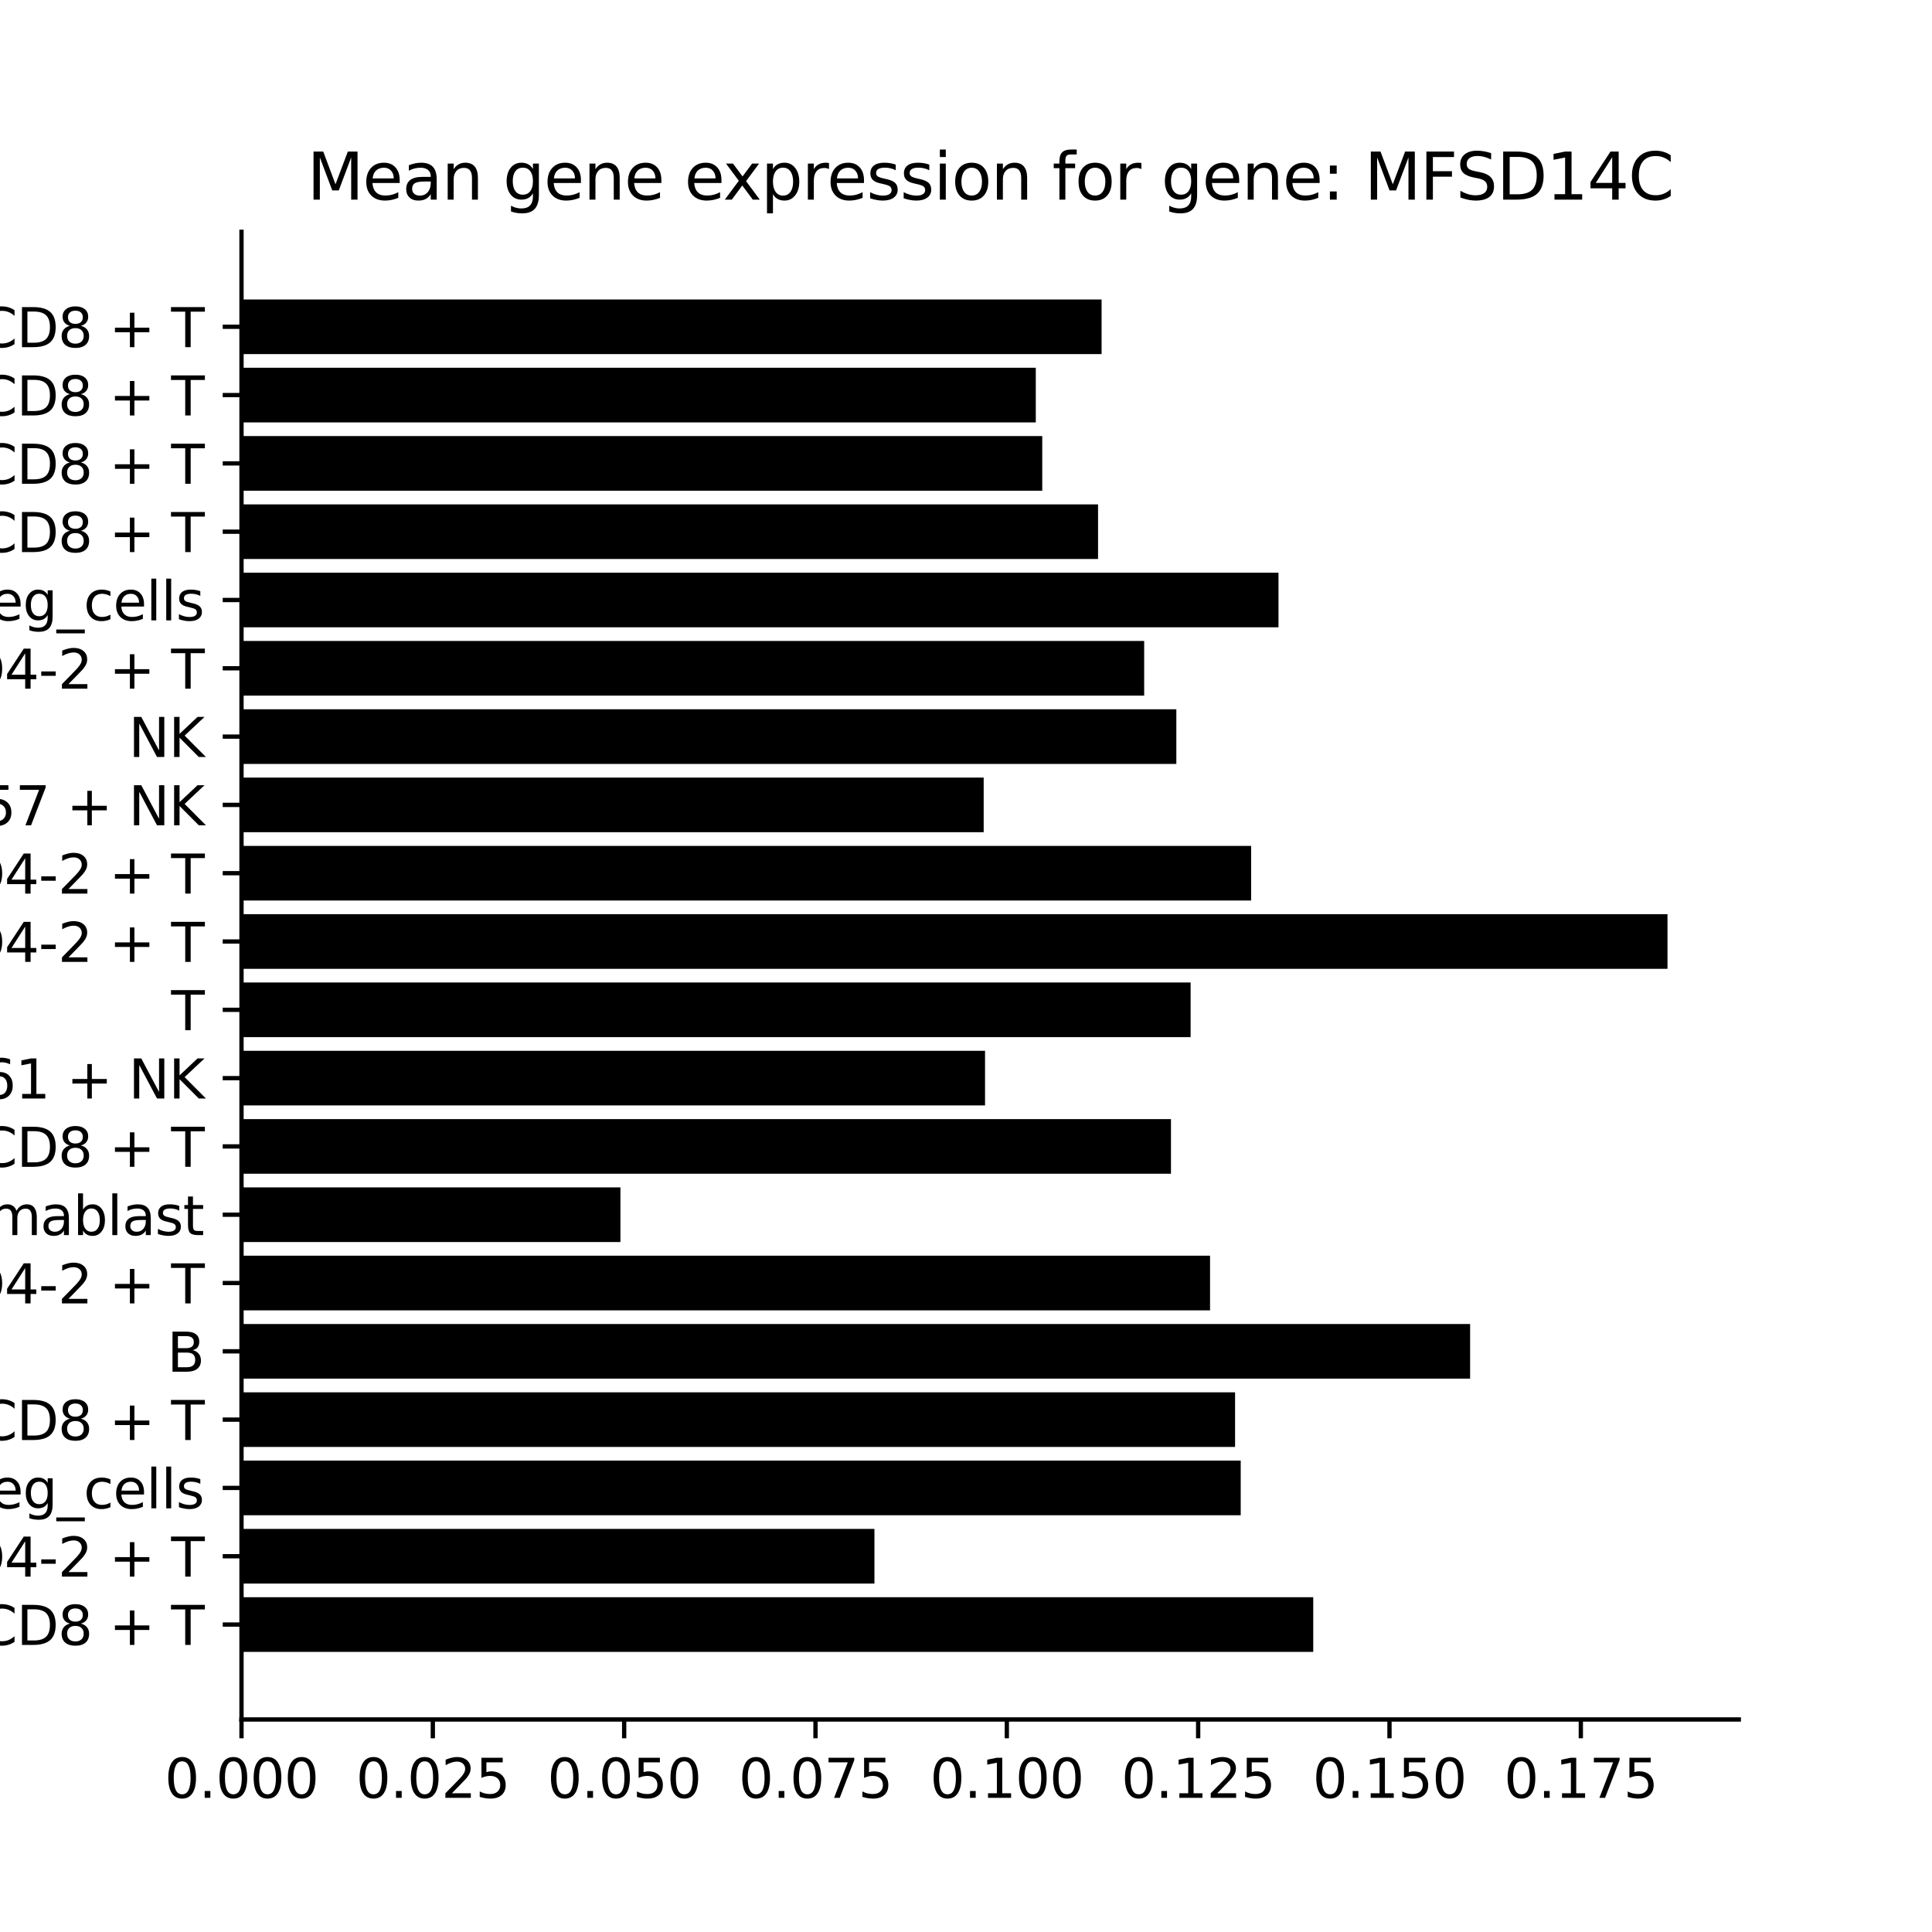 <?xml version="1.0" encoding="utf-8" standalone="no"?>
<!DOCTYPE svg PUBLIC "-//W3C//DTD SVG 1.1//EN"
  "http://www.w3.org/Graphics/SVG/1.1/DTD/svg11.dtd">
<svg xmlns:xlink="http://www.w3.org/1999/xlink" width="360pt" height="360pt" viewBox="0 0 360 360" xmlns="http://www.w3.org/2000/svg" version="1.1">
 <defs>
  <style type="text/css">*{stroke-linejoin: round; stroke-linecap: butt}</style>
 </defs>
 <g id="figure_1">
  <g id="patch_1">
   <path d="M 0 360 
L 360 360 
L 360 0 
L 0 0 
z
" style="fill: #ffffff"/>
  </g>
  <g id="axes_1">
   <g id="patch_2">
    <path d="M 45 320.4 
L 324 320.4 
L 324 43.2 
L 45 43.2 
z
" style="fill: #ffffff"/>
   </g>
   <g id="patch_3">
    <path d="M 45 55.8 
L 205.265 55.8 
L 205.265 65.982 
L 45 65.982 
z
" clip-path="url(#p3020650e60)"/>
   </g>
   <g id="patch_4">
    <path d="M 45 68.527 
L 193.006 68.527 
L 193.006 78.709 
L 45 78.709 
z
" clip-path="url(#p3020650e60)"/>
   </g>
   <g id="patch_5">
    <path d="M 45 81.255 
L 194.207 81.255 
L 194.207 91.436 
L 45 91.436 
z
" clip-path="url(#p3020650e60)"/>
   </g>
   <g id="patch_6">
    <path d="M 45 93.982 
L 204.606 93.982 
L 204.606 104.164 
L 45 104.164 
z
" clip-path="url(#p3020650e60)"/>
   </g>
   <g id="patch_7">
    <path d="M 45 106.709 
L 238.228 106.709 
L 238.228 116.891 
L 45 116.891 
z
" clip-path="url(#p3020650e60)"/>
   </g>
   <g id="patch_8">
    <path d="M 45 119.436 
L 213.2 119.436 
L 213.2 129.618 
L 45 129.618 
z
" clip-path="url(#p3020650e60)"/>
   </g>
   <g id="patch_9">
    <path d="M 45 132.164 
L 219.193 132.164 
L 219.193 142.345 
L 45 142.345 
z
" clip-path="url(#p3020650e60)"/>
   </g>
   <g id="patch_10">
    <path d="M 45 144.891 
L 183.296 144.891 
L 183.296 155.073 
L 45 155.073 
z
" clip-path="url(#p3020650e60)"/>
   </g>
   <g id="patch_11">
    <path d="M 45 157.618 
L 233.133 157.618 
L 233.133 167.8 
L 45 167.8 
z
" clip-path="url(#p3020650e60)"/>
   </g>
   <g id="patch_12">
    <path d="M 45 170.345 
L 310.714 170.345 
L 310.714 180.527 
L 45 180.527 
z
" clip-path="url(#p3020650e60)"/>
   </g>
   <g id="patch_13">
    <path d="M 45 183.073 
L 221.852 183.073 
L 221.852 193.255 
L 45 193.255 
z
" clip-path="url(#p3020650e60)"/>
   </g>
   <g id="patch_14">
    <path d="M 45 195.8 
L 183.547 195.8 
L 183.547 205.982 
L 45 205.982 
z
" clip-path="url(#p3020650e60)"/>
   </g>
   <g id="patch_15">
    <path d="M 45 208.527 
L 218.194 208.527 
L 218.194 218.709 
L 45 218.709 
z
" clip-path="url(#p3020650e60)"/>
   </g>
   <g id="patch_16">
    <path d="M 45 221.255 
L 115.606 221.255 
L 115.606 231.436 
L 45 231.436 
z
" clip-path="url(#p3020650e60)"/>
   </g>
   <g id="patch_17">
    <path d="M 45 233.982 
L 225.475 233.982 
L 225.475 244.164 
L 45 244.164 
z
" clip-path="url(#p3020650e60)"/>
   </g>
   <g id="patch_18">
    <path d="M 45 246.709 
L 273.934 246.709 
L 273.934 256.891 
L 45 256.891 
z
" clip-path="url(#p3020650e60)"/>
   </g>
   <g id="patch_19">
    <path d="M 45 259.436 
L 230.138 259.436 
L 230.138 269.618 
L 45 269.618 
z
" clip-path="url(#p3020650e60)"/>
   </g>
   <g id="patch_20">
    <path d="M 45 272.164 
L 231.188 272.164 
L 231.188 282.345 
L 45 282.345 
z
" clip-path="url(#p3020650e60)"/>
   </g>
   <g id="patch_21">
    <path d="M 45 284.891 
L 162.939 284.891 
L 162.939 295.073 
L 45 295.073 
z
" clip-path="url(#p3020650e60)"/>
   </g>
   <g id="patch_22">
    <path d="M 45 297.618 
L 244.703 297.618 
L 244.703 307.8 
L 45 307.8 
z
" clip-path="url(#p3020650e60)"/>
   </g>
   <g id="matplotlib.axis_1">
    <g id="xtick_1">
     <g id="line2d_1">
      <defs>
       <path id="m15d9274258" d="M 0 0 
L 0 3.5 
" style="stroke: #000000; stroke-width: 0.8"/>
      </defs>
      <g>
       <use xlink:href="#m15d9274258" x="45" y="320.4" style="stroke: #000000; stroke-width: 0.8"/>
      </g>
     </g>
     <g id="text_1">
      <!-- 0.000 -->
      <g transform="translate(30.686 334.998) scale(0.1 -0.1)">
       <defs>
        <path id="DejaVuSans-30" d="M 2034 4250 
Q 1547 4250 1301 3770 
Q 1056 3291 1056 2328 
Q 1056 1369 1301 889 
Q 1547 409 2034 409 
Q 2525 409 2770 889 
Q 3016 1369 3016 2328 
Q 3016 3291 2770 3770 
Q 2525 4250 2034 4250 
z
M 2034 4750 
Q 2819 4750 3233 4129 
Q 3647 3509 3647 2328 
Q 3647 1150 3233 529 
Q 2819 -91 2034 -91 
Q 1250 -91 836 529 
Q 422 1150 422 2328 
Q 422 3509 836 4129 
Q 1250 4750 2034 4750 
z
" transform="scale(0.016)"/>
        <path id="DejaVuSans-2e" d="M 684 794 
L 1344 794 
L 1344 0 
L 684 0 
L 684 794 
z
" transform="scale(0.016)"/>
       </defs>
       <use xlink:href="#DejaVuSans-30"/>
       <use xlink:href="#DejaVuSans-2e" x="63.623"/>
       <use xlink:href="#DejaVuSans-30" x="95.41"/>
       <use xlink:href="#DejaVuSans-30" x="159.033"/>
       <use xlink:href="#DejaVuSans-30" x="222.656"/>
      </g>
     </g>
    </g>
    <g id="xtick_2">
     <g id="line2d_2">
      <g>
       <use xlink:href="#m15d9274258" x="80.652" y="320.4" style="stroke: #000000; stroke-width: 0.8"/>
      </g>
     </g>
     <g id="text_2">
      <!-- 0.025 -->
      <g transform="translate(66.338 334.998) scale(0.1 -0.1)">
       <defs>
        <path id="DejaVuSans-32" d="M 1228 531 
L 3431 531 
L 3431 0 
L 469 0 
L 469 531 
Q 828 903 1448 1529 
Q 2069 2156 2228 2338 
Q 2531 2678 2651 2914 
Q 2772 3150 2772 3378 
Q 2772 3750 2511 3984 
Q 2250 4219 1831 4219 
Q 1534 4219 1204 4116 
Q 875 4013 500 3803 
L 500 4441 
Q 881 4594 1212 4672 
Q 1544 4750 1819 4750 
Q 2544 4750 2975 4387 
Q 3406 4025 3406 3419 
Q 3406 3131 3298 2873 
Q 3191 2616 2906 2266 
Q 2828 2175 2409 1742 
Q 1991 1309 1228 531 
z
" transform="scale(0.016)"/>
        <path id="DejaVuSans-35" d="M 691 4666 
L 3169 4666 
L 3169 4134 
L 1269 4134 
L 1269 2991 
Q 1406 3038 1543 3061 
Q 1681 3084 1819 3084 
Q 2600 3084 3056 2656 
Q 3513 2228 3513 1497 
Q 3513 744 3044 326 
Q 2575 -91 1722 -91 
Q 1428 -91 1123 -41 
Q 819 9 494 109 
L 494 744 
Q 775 591 1075 516 
Q 1375 441 1709 441 
Q 2250 441 2565 725 
Q 2881 1009 2881 1497 
Q 2881 1984 2565 2268 
Q 2250 2553 1709 2553 
Q 1456 2553 1204 2497 
Q 953 2441 691 2322 
L 691 4666 
z
" transform="scale(0.016)"/>
       </defs>
       <use xlink:href="#DejaVuSans-30"/>
       <use xlink:href="#DejaVuSans-2e" x="63.623"/>
       <use xlink:href="#DejaVuSans-30" x="95.41"/>
       <use xlink:href="#DejaVuSans-32" x="159.033"/>
       <use xlink:href="#DejaVuSans-35" x="222.656"/>
      </g>
     </g>
    </g>
    <g id="xtick_3">
     <g id="line2d_3">
      <g>
       <use xlink:href="#m15d9274258" x="116.304" y="320.4" style="stroke: #000000; stroke-width: 0.8"/>
      </g>
     </g>
     <g id="text_3">
      <!-- 0.050 -->
      <g transform="translate(101.99 334.998) scale(0.1 -0.1)">
       <use xlink:href="#DejaVuSans-30"/>
       <use xlink:href="#DejaVuSans-2e" x="63.623"/>
       <use xlink:href="#DejaVuSans-30" x="95.41"/>
       <use xlink:href="#DejaVuSans-35" x="159.033"/>
       <use xlink:href="#DejaVuSans-30" x="222.656"/>
      </g>
     </g>
    </g>
    <g id="xtick_4">
     <g id="line2d_4">
      <g>
       <use xlink:href="#m15d9274258" x="151.955" y="320.4" style="stroke: #000000; stroke-width: 0.8"/>
      </g>
     </g>
     <g id="text_4">
      <!-- 0.075 -->
      <g transform="translate(137.641 334.998) scale(0.1 -0.1)">
       <defs>
        <path id="DejaVuSans-37" d="M 525 4666 
L 3525 4666 
L 3525 4397 
L 1831 0 
L 1172 0 
L 2766 4134 
L 525 4134 
L 525 4666 
z
" transform="scale(0.016)"/>
       </defs>
       <use xlink:href="#DejaVuSans-30"/>
       <use xlink:href="#DejaVuSans-2e" x="63.623"/>
       <use xlink:href="#DejaVuSans-30" x="95.41"/>
       <use xlink:href="#DejaVuSans-37" x="159.033"/>
       <use xlink:href="#DejaVuSans-35" x="222.656"/>
      </g>
     </g>
    </g>
    <g id="xtick_5">
     <g id="line2d_5">
      <g>
       <use xlink:href="#m15d9274258" x="187.607" y="320.4" style="stroke: #000000; stroke-width: 0.8"/>
      </g>
     </g>
     <g id="text_5">
      <!-- 0.100 -->
      <g transform="translate(173.293 334.998) scale(0.1 -0.1)">
       <defs>
        <path id="DejaVuSans-31" d="M 794 531 
L 1825 531 
L 1825 4091 
L 703 3866 
L 703 4441 
L 1819 4666 
L 2450 4666 
L 2450 531 
L 3481 531 
L 3481 0 
L 794 0 
L 794 531 
z
" transform="scale(0.016)"/>
       </defs>
       <use xlink:href="#DejaVuSans-30"/>
       <use xlink:href="#DejaVuSans-2e" x="63.623"/>
       <use xlink:href="#DejaVuSans-31" x="95.41"/>
       <use xlink:href="#DejaVuSans-30" x="159.033"/>
       <use xlink:href="#DejaVuSans-30" x="222.656"/>
      </g>
     </g>
    </g>
    <g id="xtick_6">
     <g id="line2d_6">
      <g>
       <use xlink:href="#m15d9274258" x="223.259" y="320.4" style="stroke: #000000; stroke-width: 0.8"/>
      </g>
     </g>
     <g id="text_6">
      <!-- 0.125 -->
      <g transform="translate(208.945 334.998) scale(0.1 -0.1)">
       <use xlink:href="#DejaVuSans-30"/>
       <use xlink:href="#DejaVuSans-2e" x="63.623"/>
       <use xlink:href="#DejaVuSans-31" x="95.41"/>
       <use xlink:href="#DejaVuSans-32" x="159.033"/>
       <use xlink:href="#DejaVuSans-35" x="222.656"/>
      </g>
     </g>
    </g>
    <g id="xtick_7">
     <g id="line2d_7">
      <g>
       <use xlink:href="#m15d9274258" x="258.911" y="320.4" style="stroke: #000000; stroke-width: 0.8"/>
      </g>
     </g>
     <g id="text_7">
      <!-- 0.150 -->
      <g transform="translate(244.597 334.998) scale(0.1 -0.1)">
       <use xlink:href="#DejaVuSans-30"/>
       <use xlink:href="#DejaVuSans-2e" x="63.623"/>
       <use xlink:href="#DejaVuSans-31" x="95.41"/>
       <use xlink:href="#DejaVuSans-35" x="159.033"/>
       <use xlink:href="#DejaVuSans-30" x="222.656"/>
      </g>
     </g>
    </g>
    <g id="xtick_8">
     <g id="line2d_8">
      <g>
       <use xlink:href="#m15d9274258" x="294.563" y="320.4" style="stroke: #000000; stroke-width: 0.8"/>
      </g>
     </g>
     <g id="text_8">
      <!-- 0.175 -->
      <g transform="translate(280.248 334.998) scale(0.1 -0.1)">
       <use xlink:href="#DejaVuSans-30"/>
       <use xlink:href="#DejaVuSans-2e" x="63.623"/>
       <use xlink:href="#DejaVuSans-31" x="95.41"/>
       <use xlink:href="#DejaVuSans-37" x="159.033"/>
       <use xlink:href="#DejaVuSans-35" x="222.656"/>
      </g>
     </g>
    </g>
   </g>
   <g id="matplotlib.axis_2">
    <g id="ytick_1">
     <g id="line2d_9">
      <defs>
       <path id="m00d05f225a" d="M 0 0 
L -3.5 0 
" style="stroke: #000000; stroke-width: 0.8"/>
      </defs>
      <g>
       <use xlink:href="#m00d05f225a" x="45" y="60.891" style="stroke: #000000; stroke-width: 0.8"/>
      </g>
     </g>
     <g id="text_9">
      <!-- CD57 + CD8 + T -->
      <g transform="translate(-46.033 64.69) scale(0.1 -0.1)">
       <defs>
        <path id="DejaVuSans-43" d="M 4122 4306 
L 4122 3641 
Q 3803 3938 3442 4084 
Q 3081 4231 2675 4231 
Q 1875 4231 1450 3742 
Q 1025 3253 1025 2328 
Q 1025 1406 1450 917 
Q 1875 428 2675 428 
Q 3081 428 3442 575 
Q 3803 722 4122 1019 
L 4122 359 
Q 3791 134 3420 21 
Q 3050 -91 2638 -91 
Q 1578 -91 968 557 
Q 359 1206 359 2328 
Q 359 3453 968 4101 
Q 1578 4750 2638 4750 
Q 3056 4750 3426 4639 
Q 3797 4528 4122 4306 
z
" transform="scale(0.016)"/>
        <path id="DejaVuSans-44" d="M 1259 4147 
L 1259 519 
L 2022 519 
Q 2988 519 3436 956 
Q 3884 1394 3884 2338 
Q 3884 3275 3436 3711 
Q 2988 4147 2022 4147 
L 1259 4147 
z
M 628 4666 
L 1925 4666 
Q 3281 4666 3915 4102 
Q 4550 3538 4550 2338 
Q 4550 1131 3912 565 
Q 3275 0 1925 0 
L 628 0 
L 628 4666 
z
" transform="scale(0.016)"/>
        <path id="DejaVuSans-20" transform="scale(0.016)"/>
        <path id="DejaVuSans-2b" d="M 2944 4013 
L 2944 2272 
L 4684 2272 
L 4684 1741 
L 2944 1741 
L 2944 0 
L 2419 0 
L 2419 1741 
L 678 1741 
L 678 2272 
L 2419 2272 
L 2419 4013 
L 2944 4013 
z
" transform="scale(0.016)"/>
        <path id="DejaVuSans-38" d="M 2034 2216 
Q 1584 2216 1326 1975 
Q 1069 1734 1069 1313 
Q 1069 891 1326 650 
Q 1584 409 2034 409 
Q 2484 409 2743 651 
Q 3003 894 3003 1313 
Q 3003 1734 2745 1975 
Q 2488 2216 2034 2216 
z
M 1403 2484 
Q 997 2584 770 2862 
Q 544 3141 544 3541 
Q 544 4100 942 4425 
Q 1341 4750 2034 4750 
Q 2731 4750 3128 4425 
Q 3525 4100 3525 3541 
Q 3525 3141 3298 2862 
Q 3072 2584 2669 2484 
Q 3125 2378 3379 2068 
Q 3634 1759 3634 1313 
Q 3634 634 3220 271 
Q 2806 -91 2034 -91 
Q 1263 -91 848 271 
Q 434 634 434 1313 
Q 434 1759 690 2068 
Q 947 2378 1403 2484 
z
M 1172 3481 
Q 1172 3119 1398 2916 
Q 1625 2713 2034 2713 
Q 2441 2713 2670 2916 
Q 2900 3119 2900 3481 
Q 2900 3844 2670 4047 
Q 2441 4250 2034 4250 
Q 1625 4250 1398 4047 
Q 1172 3844 1172 3481 
z
" transform="scale(0.016)"/>
        <path id="DejaVuSans-54" d="M -19 4666 
L 3928 4666 
L 3928 4134 
L 2272 4134 
L 2272 0 
L 1638 0 
L 1638 4134 
L -19 4134 
L -19 4666 
z
" transform="scale(0.016)"/>
       </defs>
       <use xlink:href="#DejaVuSans-43"/>
       <use xlink:href="#DejaVuSans-44" x="69.824"/>
       <use xlink:href="#DejaVuSans-35" x="146.826"/>
       <use xlink:href="#DejaVuSans-37" x="210.449"/>
       <use xlink:href="#DejaVuSans-20" x="274.072"/>
       <use xlink:href="#DejaVuSans-2b" x="305.859"/>
       <use xlink:href="#DejaVuSans-20" x="389.648"/>
       <use xlink:href="#DejaVuSans-43" x="421.436"/>
       <use xlink:href="#DejaVuSans-44" x="491.26"/>
       <use xlink:href="#DejaVuSans-38" x="568.262"/>
       <use xlink:href="#DejaVuSans-20" x="631.885"/>
       <use xlink:href="#DejaVuSans-2b" x="663.672"/>
       <use xlink:href="#DejaVuSans-20" x="747.461"/>
       <use xlink:href="#DejaVuSans-54" x="779.248"/>
      </g>
     </g>
    </g>
    <g id="ytick_2">
     <g id="line2d_10">
      <g>
       <use xlink:href="#m00d05f225a" x="45" y="73.618" style="stroke: #000000; stroke-width: 0.8"/>
      </g>
     </g>
     <g id="text_10">
      <!-- Effector CD8 + T -->
      <g transform="translate(-46.228 77.417) scale(0.1 -0.1)">
       <defs>
        <path id="DejaVuSans-45" d="M 628 4666 
L 3578 4666 
L 3578 4134 
L 1259 4134 
L 1259 2753 
L 3481 2753 
L 3481 2222 
L 1259 2222 
L 1259 531 
L 3634 531 
L 3634 0 
L 628 0 
L 628 4666 
z
" transform="scale(0.016)"/>
        <path id="DejaVuSans-66" d="M 2375 4863 
L 2375 4384 
L 1825 4384 
Q 1516 4384 1395 4259 
Q 1275 4134 1275 3809 
L 1275 3500 
L 2222 3500 
L 2222 3053 
L 1275 3053 
L 1275 0 
L 697 0 
L 697 3053 
L 147 3053 
L 147 3500 
L 697 3500 
L 697 3744 
Q 697 4328 969 4595 
Q 1241 4863 1831 4863 
L 2375 4863 
z
" transform="scale(0.016)"/>
        <path id="DejaVuSans-65" d="M 3597 1894 
L 3597 1613 
L 953 1613 
Q 991 1019 1311 708 
Q 1631 397 2203 397 
Q 2534 397 2845 478 
Q 3156 559 3463 722 
L 3463 178 
Q 3153 47 2828 -22 
Q 2503 -91 2169 -91 
Q 1331 -91 842 396 
Q 353 884 353 1716 
Q 353 2575 817 3079 
Q 1281 3584 2069 3584 
Q 2775 3584 3186 3129 
Q 3597 2675 3597 1894 
z
M 3022 2063 
Q 3016 2534 2758 2815 
Q 2500 3097 2075 3097 
Q 1594 3097 1305 2825 
Q 1016 2553 972 2059 
L 3022 2063 
z
" transform="scale(0.016)"/>
        <path id="DejaVuSans-63" d="M 3122 3366 
L 3122 2828 
Q 2878 2963 2633 3030 
Q 2388 3097 2138 3097 
Q 1578 3097 1268 2742 
Q 959 2388 959 1747 
Q 959 1106 1268 751 
Q 1578 397 2138 397 
Q 2388 397 2633 464 
Q 2878 531 3122 666 
L 3122 134 
Q 2881 22 2623 -34 
Q 2366 -91 2075 -91 
Q 1284 -91 818 406 
Q 353 903 353 1747 
Q 353 2603 823 3093 
Q 1294 3584 2113 3584 
Q 2378 3584 2631 3529 
Q 2884 3475 3122 3366 
z
" transform="scale(0.016)"/>
        <path id="DejaVuSans-74" d="M 1172 4494 
L 1172 3500 
L 2356 3500 
L 2356 3053 
L 1172 3053 
L 1172 1153 
Q 1172 725 1289 603 
Q 1406 481 1766 481 
L 2356 481 
L 2356 0 
L 1766 0 
Q 1100 0 847 248 
Q 594 497 594 1153 
L 594 3053 
L 172 3053 
L 172 3500 
L 594 3500 
L 594 4494 
L 1172 4494 
z
" transform="scale(0.016)"/>
        <path id="DejaVuSans-6f" d="M 1959 3097 
Q 1497 3097 1228 2736 
Q 959 2375 959 1747 
Q 959 1119 1226 758 
Q 1494 397 1959 397 
Q 2419 397 2687 759 
Q 2956 1122 2956 1747 
Q 2956 2369 2687 2733 
Q 2419 3097 1959 3097 
z
M 1959 3584 
Q 2709 3584 3137 3096 
Q 3566 2609 3566 1747 
Q 3566 888 3137 398 
Q 2709 -91 1959 -91 
Q 1206 -91 779 398 
Q 353 888 353 1747 
Q 353 2609 779 3096 
Q 1206 3584 1959 3584 
z
" transform="scale(0.016)"/>
        <path id="DejaVuSans-72" d="M 2631 2963 
Q 2534 3019 2420 3045 
Q 2306 3072 2169 3072 
Q 1681 3072 1420 2755 
Q 1159 2438 1159 1844 
L 1159 0 
L 581 0 
L 581 3500 
L 1159 3500 
L 1159 2956 
Q 1341 3275 1631 3429 
Q 1922 3584 2338 3584 
Q 2397 3584 2469 3576 
Q 2541 3569 2628 3553 
L 2631 2963 
z
" transform="scale(0.016)"/>
       </defs>
       <use xlink:href="#DejaVuSans-45"/>
       <use xlink:href="#DejaVuSans-66" x="63.184"/>
       <use xlink:href="#DejaVuSans-66" x="98.389"/>
       <use xlink:href="#DejaVuSans-65" x="133.594"/>
       <use xlink:href="#DejaVuSans-63" x="195.117"/>
       <use xlink:href="#DejaVuSans-74" x="250.098"/>
       <use xlink:href="#DejaVuSans-6f" x="289.307"/>
       <use xlink:href="#DejaVuSans-72" x="350.488"/>
       <use xlink:href="#DejaVuSans-20" x="391.602"/>
       <use xlink:href="#DejaVuSans-43" x="423.389"/>
       <use xlink:href="#DejaVuSans-44" x="493.213"/>
       <use xlink:href="#DejaVuSans-38" x="570.215"/>
       <use xlink:href="#DejaVuSans-20" x="633.838"/>
       <use xlink:href="#DejaVuSans-2b" x="665.625"/>
       <use xlink:href="#DejaVuSans-20" x="749.414"/>
       <use xlink:href="#DejaVuSans-54" x="781.201"/>
      </g>
     </g>
    </g>
    <g id="ytick_3">
     <g id="line2d_11">
      <g>
       <use xlink:href="#m00d05f225a" x="45" y="86.345" style="stroke: #000000; stroke-width: 0.8"/>
      </g>
     </g>
     <g id="text_11">
      <!-- CD28 - CD8 + T -->
      <g transform="translate(-41.261 90.145) scale(0.1 -0.1)">
       <defs>
        <path id="DejaVuSans-2d" d="M 313 2009 
L 1997 2009 
L 1997 1497 
L 313 1497 
L 313 2009 
z
" transform="scale(0.016)"/>
       </defs>
       <use xlink:href="#DejaVuSans-43"/>
       <use xlink:href="#DejaVuSans-44" x="69.824"/>
       <use xlink:href="#DejaVuSans-32" x="146.826"/>
       <use xlink:href="#DejaVuSans-38" x="210.449"/>
       <use xlink:href="#DejaVuSans-20" x="274.072"/>
       <use xlink:href="#DejaVuSans-2d" x="305.859"/>
       <use xlink:href="#DejaVuSans-20" x="341.943"/>
       <use xlink:href="#DejaVuSans-43" x="373.73"/>
       <use xlink:href="#DejaVuSans-44" x="443.555"/>
       <use xlink:href="#DejaVuSans-38" x="520.557"/>
       <use xlink:href="#DejaVuSans-20" x="584.18"/>
       <use xlink:href="#DejaVuSans-2b" x="615.967"/>
       <use xlink:href="#DejaVuSans-20" x="699.756"/>
       <use xlink:href="#DejaVuSans-54" x="731.543"/>
      </g>
     </g>
    </g>
    <g id="ytick_4">
     <g id="line2d_12">
      <g>
       <use xlink:href="#m00d05f225a" x="45" y="99.073" style="stroke: #000000; stroke-width: 0.8"/>
      </g>
     </g>
     <g id="text_12">
      <!-- Effector_memory CD8 + T -->
      <g transform="translate(-93.011 102.872) scale(0.1 -0.1)">
       <defs>
        <path id="DejaVuSans-5f" d="M 3263 -1063 
L 3263 -1509 
L -63 -1509 
L -63 -1063 
L 3263 -1063 
z
" transform="scale(0.016)"/>
        <path id="DejaVuSans-6d" d="M 3328 2828 
Q 3544 3216 3844 3400 
Q 4144 3584 4550 3584 
Q 5097 3584 5394 3201 
Q 5691 2819 5691 2113 
L 5691 0 
L 5113 0 
L 5113 2094 
Q 5113 2597 4934 2840 
Q 4756 3084 4391 3084 
Q 3944 3084 3684 2787 
Q 3425 2491 3425 1978 
L 3425 0 
L 2847 0 
L 2847 2094 
Q 2847 2600 2669 2842 
Q 2491 3084 2119 3084 
Q 1678 3084 1418 2786 
Q 1159 2488 1159 1978 
L 1159 0 
L 581 0 
L 581 3500 
L 1159 3500 
L 1159 2956 
Q 1356 3278 1631 3431 
Q 1906 3584 2284 3584 
Q 2666 3584 2933 3390 
Q 3200 3197 3328 2828 
z
" transform="scale(0.016)"/>
        <path id="DejaVuSans-79" d="M 2059 -325 
Q 1816 -950 1584 -1140 
Q 1353 -1331 966 -1331 
L 506 -1331 
L 506 -850 
L 844 -850 
Q 1081 -850 1212 -737 
Q 1344 -625 1503 -206 
L 1606 56 
L 191 3500 
L 800 3500 
L 1894 763 
L 2988 3500 
L 3597 3500 
L 2059 -325 
z
" transform="scale(0.016)"/>
       </defs>
       <use xlink:href="#DejaVuSans-45"/>
       <use xlink:href="#DejaVuSans-66" x="63.184"/>
       <use xlink:href="#DejaVuSans-66" x="98.389"/>
       <use xlink:href="#DejaVuSans-65" x="133.594"/>
       <use xlink:href="#DejaVuSans-63" x="195.117"/>
       <use xlink:href="#DejaVuSans-74" x="250.098"/>
       <use xlink:href="#DejaVuSans-6f" x="289.307"/>
       <use xlink:href="#DejaVuSans-72" x="350.488"/>
       <use xlink:href="#DejaVuSans-5f" x="391.602"/>
       <use xlink:href="#DejaVuSans-6d" x="441.602"/>
       <use xlink:href="#DejaVuSans-65" x="539.014"/>
       <use xlink:href="#DejaVuSans-6d" x="600.537"/>
       <use xlink:href="#DejaVuSans-6f" x="697.949"/>
       <use xlink:href="#DejaVuSans-72" x="759.131"/>
       <use xlink:href="#DejaVuSans-79" x="800.244"/>
       <use xlink:href="#DejaVuSans-20" x="859.424"/>
       <use xlink:href="#DejaVuSans-43" x="891.211"/>
       <use xlink:href="#DejaVuSans-44" x="961.035"/>
       <use xlink:href="#DejaVuSans-38" x="1038.037"/>
       <use xlink:href="#DejaVuSans-20" x="1101.66"/>
       <use xlink:href="#DejaVuSans-2b" x="1133.447"/>
       <use xlink:href="#DejaVuSans-20" x="1217.236"/>
       <use xlink:href="#DejaVuSans-54" x="1249.023"/>
      </g>
     </g>
    </g>
    <g id="ytick_5">
     <g id="line2d_13">
      <g>
       <use xlink:href="#m00d05f225a" x="45" y="111.8" style="stroke: #000000; stroke-width: 0.8"/>
      </g>
     </g>
     <g id="text_13">
      <!-- Treg_cells -->
      <g transform="translate(-10.438 115.599) scale(0.1 -0.1)">
       <defs>
        <path id="DejaVuSans-67" d="M 2906 1791 
Q 2906 2416 2648 2759 
Q 2391 3103 1925 3103 
Q 1463 3103 1205 2759 
Q 947 2416 947 1791 
Q 947 1169 1205 825 
Q 1463 481 1925 481 
Q 2391 481 2648 825 
Q 2906 1169 2906 1791 
z
M 3481 434 
Q 3481 -459 3084 -895 
Q 2688 -1331 1869 -1331 
Q 1566 -1331 1297 -1286 
Q 1028 -1241 775 -1147 
L 775 -588 
Q 1028 -725 1275 -790 
Q 1522 -856 1778 -856 
Q 2344 -856 2625 -561 
Q 2906 -266 2906 331 
L 2906 616 
Q 2728 306 2450 153 
Q 2172 0 1784 0 
Q 1141 0 747 490 
Q 353 981 353 1791 
Q 353 2603 747 3093 
Q 1141 3584 1784 3584 
Q 2172 3584 2450 3431 
Q 2728 3278 2906 2969 
L 2906 3500 
L 3481 3500 
L 3481 434 
z
" transform="scale(0.016)"/>
        <path id="DejaVuSans-6c" d="M 603 4863 
L 1178 4863 
L 1178 0 
L 603 0 
L 603 4863 
z
" transform="scale(0.016)"/>
        <path id="DejaVuSans-73" d="M 2834 3397 
L 2834 2853 
Q 2591 2978 2328 3040 
Q 2066 3103 1784 3103 
Q 1356 3103 1142 2972 
Q 928 2841 928 2578 
Q 928 2378 1081 2264 
Q 1234 2150 1697 2047 
L 1894 2003 
Q 2506 1872 2764 1633 
Q 3022 1394 3022 966 
Q 3022 478 2636 193 
Q 2250 -91 1575 -91 
Q 1294 -91 989 -36 
Q 684 19 347 128 
L 347 722 
Q 666 556 975 473 
Q 1284 391 1588 391 
Q 1994 391 2212 530 
Q 2431 669 2431 922 
Q 2431 1156 2273 1281 
Q 2116 1406 1581 1522 
L 1381 1569 
Q 847 1681 609 1914 
Q 372 2147 372 2553 
Q 372 3047 722 3315 
Q 1072 3584 1716 3584 
Q 2034 3584 2315 3537 
Q 2597 3491 2834 3397 
z
" transform="scale(0.016)"/>
       </defs>
       <use xlink:href="#DejaVuSans-54"/>
       <use xlink:href="#DejaVuSans-72" x="46.334"/>
       <use xlink:href="#DejaVuSans-65" x="85.197"/>
       <use xlink:href="#DejaVuSans-67" x="146.721"/>
       <use xlink:href="#DejaVuSans-5f" x="210.197"/>
       <use xlink:href="#DejaVuSans-63" x="260.197"/>
       <use xlink:href="#DejaVuSans-65" x="315.178"/>
       <use xlink:href="#DejaVuSans-6c" x="376.701"/>
       <use xlink:href="#DejaVuSans-6c" x="404.484"/>
       <use xlink:href="#DejaVuSans-73" x="432.268"/>
      </g>
     </g>
    </g>
    <g id="ytick_6">
     <g id="line2d_14">
      <g>
       <use xlink:href="#m00d05f225a" x="45" y="124.527" style="stroke: #000000; stroke-width: 0.8"/>
      </g>
     </g>
     <g id="text_14">
      <!-- Effector_memory CD4-1 + CD4-2 + T -->
      <g transform="translate(-148.733 128.326) scale(0.1 -0.1)">
       <defs>
        <path id="DejaVuSans-34" d="M 2419 4116 
L 825 1625 
L 2419 1625 
L 2419 4116 
z
M 2253 4666 
L 3047 4666 
L 3047 1625 
L 3713 1625 
L 3713 1100 
L 3047 1100 
L 3047 0 
L 2419 0 
L 2419 1100 
L 313 1100 
L 313 1709 
L 2253 4666 
z
" transform="scale(0.016)"/>
       </defs>
       <use xlink:href="#DejaVuSans-45"/>
       <use xlink:href="#DejaVuSans-66" x="63.184"/>
       <use xlink:href="#DejaVuSans-66" x="98.389"/>
       <use xlink:href="#DejaVuSans-65" x="133.594"/>
       <use xlink:href="#DejaVuSans-63" x="195.117"/>
       <use xlink:href="#DejaVuSans-74" x="250.098"/>
       <use xlink:href="#DejaVuSans-6f" x="289.307"/>
       <use xlink:href="#DejaVuSans-72" x="350.488"/>
       <use xlink:href="#DejaVuSans-5f" x="391.602"/>
       <use xlink:href="#DejaVuSans-6d" x="441.602"/>
       <use xlink:href="#DejaVuSans-65" x="539.014"/>
       <use xlink:href="#DejaVuSans-6d" x="600.537"/>
       <use xlink:href="#DejaVuSans-6f" x="697.949"/>
       <use xlink:href="#DejaVuSans-72" x="759.131"/>
       <use xlink:href="#DejaVuSans-79" x="800.244"/>
       <use xlink:href="#DejaVuSans-20" x="859.424"/>
       <use xlink:href="#DejaVuSans-43" x="891.211"/>
       <use xlink:href="#DejaVuSans-44" x="961.035"/>
       <use xlink:href="#DejaVuSans-34" x="1038.037"/>
       <use xlink:href="#DejaVuSans-2d" x="1101.66"/>
       <use xlink:href="#DejaVuSans-31" x="1137.744"/>
       <use xlink:href="#DejaVuSans-20" x="1201.367"/>
       <use xlink:href="#DejaVuSans-2b" x="1233.154"/>
       <use xlink:href="#DejaVuSans-20" x="1316.943"/>
       <use xlink:href="#DejaVuSans-43" x="1348.73"/>
       <use xlink:href="#DejaVuSans-44" x="1418.555"/>
       <use xlink:href="#DejaVuSans-34" x="1495.557"/>
       <use xlink:href="#DejaVuSans-2d" x="1559.18"/>
       <use xlink:href="#DejaVuSans-32" x="1595.264"/>
       <use xlink:href="#DejaVuSans-20" x="1658.887"/>
       <use xlink:href="#DejaVuSans-2b" x="1690.674"/>
       <use xlink:href="#DejaVuSans-20" x="1774.463"/>
       <use xlink:href="#DejaVuSans-54" x="1806.25"/>
      </g>
     </g>
    </g>
    <g id="ytick_7">
     <g id="line2d_15">
      <g>
       <use xlink:href="#m00d05f225a" x="45" y="137.255" style="stroke: #000000; stroke-width: 0.8"/>
      </g>
     </g>
     <g id="text_15">
      <!-- NK -->
      <g transform="translate(23.961 141.054) scale(0.1 -0.1)">
       <defs>
        <path id="DejaVuSans-4e" d="M 628 4666 
L 1478 4666 
L 3547 763 
L 3547 4666 
L 4159 4666 
L 4159 0 
L 3309 0 
L 1241 3903 
L 1241 0 
L 628 0 
L 628 4666 
z
" transform="scale(0.016)"/>
        <path id="DejaVuSans-4b" d="M 628 4666 
L 1259 4666 
L 1259 2694 
L 3353 4666 
L 4166 4666 
L 1850 2491 
L 4331 0 
L 3500 0 
L 1259 2247 
L 1259 0 
L 628 0 
L 628 4666 
z
" transform="scale(0.016)"/>
       </defs>
       <use xlink:href="#DejaVuSans-4e"/>
       <use xlink:href="#DejaVuSans-4b" x="74.805"/>
      </g>
     </g>
    </g>
    <g id="ytick_8">
     <g id="line2d_16">
      <g>
       <use xlink:href="#m00d05f225a" x="45" y="149.982" style="stroke: #000000; stroke-width: 0.8"/>
      </g>
     </g>
     <g id="text_16">
      <!-- CD57 + NK -->
      <g transform="translate(-18.183 153.781) scale(0.1 -0.1)">
       <use xlink:href="#DejaVuSans-43"/>
       <use xlink:href="#DejaVuSans-44" x="69.824"/>
       <use xlink:href="#DejaVuSans-35" x="146.826"/>
       <use xlink:href="#DejaVuSans-37" x="210.449"/>
       <use xlink:href="#DejaVuSans-20" x="274.072"/>
       <use xlink:href="#DejaVuSans-2b" x="305.859"/>
       <use xlink:href="#DejaVuSans-20" x="389.648"/>
       <use xlink:href="#DejaVuSans-4e" x="421.436"/>
       <use xlink:href="#DejaVuSans-4b" x="496.24"/>
      </g>
     </g>
    </g>
    <g id="ytick_9">
     <g id="line2d_17">
      <g>
       <use xlink:href="#m00d05f225a" x="45" y="162.709" style="stroke: #000000; stroke-width: 0.8"/>
      </g>
     </g>
     <g id="text_17">
      <!-- Central_memory CD4-1 + CD4-2 + T -->
      <g transform="translate(-145.983 166.508) scale(0.1 -0.1)">
       <defs>
        <path id="DejaVuSans-6e" d="M 3513 2113 
L 3513 0 
L 2938 0 
L 2938 2094 
Q 2938 2591 2744 2837 
Q 2550 3084 2163 3084 
Q 1697 3084 1428 2787 
Q 1159 2491 1159 1978 
L 1159 0 
L 581 0 
L 581 3500 
L 1159 3500 
L 1159 2956 
Q 1366 3272 1645 3428 
Q 1925 3584 2291 3584 
Q 2894 3584 3203 3211 
Q 3513 2838 3513 2113 
z
" transform="scale(0.016)"/>
        <path id="DejaVuSans-61" d="M 2194 1759 
Q 1497 1759 1228 1600 
Q 959 1441 959 1056 
Q 959 750 1161 570 
Q 1363 391 1709 391 
Q 2188 391 2477 730 
Q 2766 1069 2766 1631 
L 2766 1759 
L 2194 1759 
z
M 3341 1997 
L 3341 0 
L 2766 0 
L 2766 531 
Q 2569 213 2275 61 
Q 1981 -91 1556 -91 
Q 1019 -91 701 211 
Q 384 513 384 1019 
Q 384 1609 779 1909 
Q 1175 2209 1959 2209 
L 2766 2209 
L 2766 2266 
Q 2766 2663 2505 2880 
Q 2244 3097 1772 3097 
Q 1472 3097 1187 3025 
Q 903 2953 641 2809 
L 641 3341 
Q 956 3463 1253 3523 
Q 1550 3584 1831 3584 
Q 2591 3584 2966 3190 
Q 3341 2797 3341 1997 
z
" transform="scale(0.016)"/>
       </defs>
       <use xlink:href="#DejaVuSans-43"/>
       <use xlink:href="#DejaVuSans-65" x="69.824"/>
       <use xlink:href="#DejaVuSans-6e" x="131.348"/>
       <use xlink:href="#DejaVuSans-74" x="194.727"/>
       <use xlink:href="#DejaVuSans-72" x="233.936"/>
       <use xlink:href="#DejaVuSans-61" x="275.049"/>
       <use xlink:href="#DejaVuSans-6c" x="336.328"/>
       <use xlink:href="#DejaVuSans-5f" x="364.111"/>
       <use xlink:href="#DejaVuSans-6d" x="414.111"/>
       <use xlink:href="#DejaVuSans-65" x="511.523"/>
       <use xlink:href="#DejaVuSans-6d" x="573.047"/>
       <use xlink:href="#DejaVuSans-6f" x="670.459"/>
       <use xlink:href="#DejaVuSans-72" x="731.641"/>
       <use xlink:href="#DejaVuSans-79" x="772.754"/>
       <use xlink:href="#DejaVuSans-20" x="831.934"/>
       <use xlink:href="#DejaVuSans-43" x="863.721"/>
       <use xlink:href="#DejaVuSans-44" x="933.545"/>
       <use xlink:href="#DejaVuSans-34" x="1010.547"/>
       <use xlink:href="#DejaVuSans-2d" x="1074.17"/>
       <use xlink:href="#DejaVuSans-31" x="1110.254"/>
       <use xlink:href="#DejaVuSans-20" x="1173.877"/>
       <use xlink:href="#DejaVuSans-2b" x="1205.664"/>
       <use xlink:href="#DejaVuSans-20" x="1289.453"/>
       <use xlink:href="#DejaVuSans-43" x="1321.24"/>
       <use xlink:href="#DejaVuSans-44" x="1391.064"/>
       <use xlink:href="#DejaVuSans-34" x="1468.066"/>
       <use xlink:href="#DejaVuSans-2d" x="1531.689"/>
       <use xlink:href="#DejaVuSans-32" x="1567.773"/>
       <use xlink:href="#DejaVuSans-20" x="1631.396"/>
       <use xlink:href="#DejaVuSans-2b" x="1663.184"/>
       <use xlink:href="#DejaVuSans-20" x="1746.973"/>
       <use xlink:href="#DejaVuSans-54" x="1778.76"/>
      </g>
     </g>
    </g>
    <g id="ytick_10">
     <g id="line2d_18">
      <g>
       <use xlink:href="#m00d05f225a" x="45" y="175.436" style="stroke: #000000; stroke-width: 0.8"/>
      </g>
     </g>
     <g id="text_18">
      <!-- HLA-DR - CD38-1 + CD38-2 + CD4-1 + CD4-2 + T -->
      <g transform="translate(-211.992 179.236) scale(0.1 -0.1)">
       <defs>
        <path id="DejaVuSans-48" d="M 628 4666 
L 1259 4666 
L 1259 2753 
L 3553 2753 
L 3553 4666 
L 4184 4666 
L 4184 0 
L 3553 0 
L 3553 2222 
L 1259 2222 
L 1259 0 
L 628 0 
L 628 4666 
z
" transform="scale(0.016)"/>
        <path id="DejaVuSans-4c" d="M 628 4666 
L 1259 4666 
L 1259 531 
L 3531 531 
L 3531 0 
L 628 0 
L 628 4666 
z
" transform="scale(0.016)"/>
        <path id="DejaVuSans-41" d="M 2188 4044 
L 1331 1722 
L 3047 1722 
L 2188 4044 
z
M 1831 4666 
L 2547 4666 
L 4325 0 
L 3669 0 
L 3244 1197 
L 1141 1197 
L 716 0 
L 50 0 
L 1831 4666 
z
" transform="scale(0.016)"/>
        <path id="DejaVuSans-52" d="M 2841 2188 
Q 3044 2119 3236 1894 
Q 3428 1669 3622 1275 
L 4263 0 
L 3584 0 
L 2988 1197 
Q 2756 1666 2539 1819 
Q 2322 1972 1947 1972 
L 1259 1972 
L 1259 0 
L 628 0 
L 628 4666 
L 2053 4666 
Q 2853 4666 3247 4331 
Q 3641 3997 3641 3322 
Q 3641 2881 3436 2590 
Q 3231 2300 2841 2188 
z
M 1259 4147 
L 1259 2491 
L 2053 2491 
Q 2509 2491 2742 2702 
Q 2975 2913 2975 3322 
Q 2975 3731 2742 3939 
Q 2509 4147 2053 4147 
L 1259 4147 
z
" transform="scale(0.016)"/>
        <path id="DejaVuSans-33" d="M 2597 2516 
Q 3050 2419 3304 2112 
Q 3559 1806 3559 1356 
Q 3559 666 3084 287 
Q 2609 -91 1734 -91 
Q 1441 -91 1130 -33 
Q 819 25 488 141 
L 488 750 
Q 750 597 1062 519 
Q 1375 441 1716 441 
Q 2309 441 2620 675 
Q 2931 909 2931 1356 
Q 2931 1769 2642 2001 
Q 2353 2234 1838 2234 
L 1294 2234 
L 1294 2753 
L 1863 2753 
Q 2328 2753 2575 2939 
Q 2822 3125 2822 3475 
Q 2822 3834 2567 4026 
Q 2313 4219 1838 4219 
Q 1578 4219 1281 4162 
Q 984 4106 628 3988 
L 628 4550 
Q 988 4650 1302 4700 
Q 1616 4750 1894 4750 
Q 2613 4750 3031 4423 
Q 3450 4097 3450 3541 
Q 3450 3153 3228 2886 
Q 3006 2619 2597 2516 
z
" transform="scale(0.016)"/>
       </defs>
       <use xlink:href="#DejaVuSans-48"/>
       <use xlink:href="#DejaVuSans-4c" x="75.195"/>
       <use xlink:href="#DejaVuSans-41" x="133.158"/>
       <use xlink:href="#DejaVuSans-2d" x="199.316"/>
       <use xlink:href="#DejaVuSans-44" x="235.4"/>
       <use xlink:href="#DejaVuSans-52" x="312.402"/>
       <use xlink:href="#DejaVuSans-20" x="381.885"/>
       <use xlink:href="#DejaVuSans-2d" x="413.672"/>
       <use xlink:href="#DejaVuSans-20" x="449.756"/>
       <use xlink:href="#DejaVuSans-43" x="481.543"/>
       <use xlink:href="#DejaVuSans-44" x="551.367"/>
       <use xlink:href="#DejaVuSans-33" x="628.369"/>
       <use xlink:href="#DejaVuSans-38" x="691.992"/>
       <use xlink:href="#DejaVuSans-2d" x="755.615"/>
       <use xlink:href="#DejaVuSans-31" x="791.699"/>
       <use xlink:href="#DejaVuSans-20" x="855.322"/>
       <use xlink:href="#DejaVuSans-2b" x="887.109"/>
       <use xlink:href="#DejaVuSans-20" x="970.898"/>
       <use xlink:href="#DejaVuSans-43" x="1002.686"/>
       <use xlink:href="#DejaVuSans-44" x="1072.51"/>
       <use xlink:href="#DejaVuSans-33" x="1149.512"/>
       <use xlink:href="#DejaVuSans-38" x="1213.135"/>
       <use xlink:href="#DejaVuSans-2d" x="1276.758"/>
       <use xlink:href="#DejaVuSans-32" x="1312.842"/>
       <use xlink:href="#DejaVuSans-20" x="1376.465"/>
       <use xlink:href="#DejaVuSans-2b" x="1408.252"/>
       <use xlink:href="#DejaVuSans-20" x="1492.041"/>
       <use xlink:href="#DejaVuSans-43" x="1523.828"/>
       <use xlink:href="#DejaVuSans-44" x="1593.652"/>
       <use xlink:href="#DejaVuSans-34" x="1670.654"/>
       <use xlink:href="#DejaVuSans-2d" x="1734.277"/>
       <use xlink:href="#DejaVuSans-31" x="1770.361"/>
       <use xlink:href="#DejaVuSans-20" x="1833.984"/>
       <use xlink:href="#DejaVuSans-2b" x="1865.771"/>
       <use xlink:href="#DejaVuSans-20" x="1949.561"/>
       <use xlink:href="#DejaVuSans-43" x="1981.348"/>
       <use xlink:href="#DejaVuSans-44" x="2051.172"/>
       <use xlink:href="#DejaVuSans-34" x="2128.174"/>
       <use xlink:href="#DejaVuSans-2d" x="2191.797"/>
       <use xlink:href="#DejaVuSans-32" x="2227.881"/>
       <use xlink:href="#DejaVuSans-20" x="2291.504"/>
       <use xlink:href="#DejaVuSans-2b" x="2323.291"/>
       <use xlink:href="#DejaVuSans-20" x="2407.08"/>
       <use xlink:href="#DejaVuSans-54" x="2438.867"/>
      </g>
     </g>
    </g>
    <g id="ytick_11">
     <g id="line2d_19">
      <g>
       <use xlink:href="#m00d05f225a" x="45" y="188.164" style="stroke: #000000; stroke-width: 0.8"/>
      </g>
     </g>
     <g id="text_19">
      <!-- T -->
      <g transform="translate(31.892 191.963) scale(0.1 -0.1)">
       <use xlink:href="#DejaVuSans-54"/>
      </g>
     </g>
    </g>
    <g id="ytick_12">
     <g id="line2d_20">
      <g>
       <use xlink:href="#m00d05f225a" x="45" y="200.891" style="stroke: #000000; stroke-width: 0.8"/>
      </g>
     </g>
     <g id="text_20">
      <!-- CD161 + NK -->
      <g transform="translate(-24.545 204.69) scale(0.1 -0.1)">
       <defs>
        <path id="DejaVuSans-36" d="M 2113 2584 
Q 1688 2584 1439 2293 
Q 1191 2003 1191 1497 
Q 1191 994 1439 701 
Q 1688 409 2113 409 
Q 2538 409 2786 701 
Q 3034 994 3034 1497 
Q 3034 2003 2786 2293 
Q 2538 2584 2113 2584 
z
M 3366 4563 
L 3366 3988 
Q 3128 4100 2886 4159 
Q 2644 4219 2406 4219 
Q 1781 4219 1451 3797 
Q 1122 3375 1075 2522 
Q 1259 2794 1537 2939 
Q 1816 3084 2150 3084 
Q 2853 3084 3261 2657 
Q 3669 2231 3669 1497 
Q 3669 778 3244 343 
Q 2819 -91 2113 -91 
Q 1303 -91 875 529 
Q 447 1150 447 2328 
Q 447 3434 972 4092 
Q 1497 4750 2381 4750 
Q 2619 4750 2861 4703 
Q 3103 4656 3366 4563 
z
" transform="scale(0.016)"/>
       </defs>
       <use xlink:href="#DejaVuSans-43"/>
       <use xlink:href="#DejaVuSans-44" x="69.824"/>
       <use xlink:href="#DejaVuSans-31" x="146.826"/>
       <use xlink:href="#DejaVuSans-36" x="210.449"/>
       <use xlink:href="#DejaVuSans-31" x="274.072"/>
       <use xlink:href="#DejaVuSans-20" x="337.695"/>
       <use xlink:href="#DejaVuSans-2b" x="369.482"/>
       <use xlink:href="#DejaVuSans-20" x="453.271"/>
       <use xlink:href="#DejaVuSans-4e" x="485.059"/>
       <use xlink:href="#DejaVuSans-4b" x="559.863"/>
      </g>
     </g>
    </g>
    <g id="ytick_13">
     <g id="line2d_21">
      <g>
       <use xlink:href="#m00d05f225a" x="45" y="213.618" style="stroke: #000000; stroke-width: 0.8"/>
      </g>
     </g>
     <g id="text_21">
      <!-- CD8 + T -->
      <g transform="translate(-3.889 217.417) scale(0.1 -0.1)">
       <use xlink:href="#DejaVuSans-43"/>
       <use xlink:href="#DejaVuSans-44" x="69.824"/>
       <use xlink:href="#DejaVuSans-38" x="146.826"/>
       <use xlink:href="#DejaVuSans-20" x="210.449"/>
       <use xlink:href="#DejaVuSans-2b" x="242.236"/>
       <use xlink:href="#DejaVuSans-20" x="326.025"/>
       <use xlink:href="#DejaVuSans-54" x="357.812"/>
      </g>
     </g>
    </g>
    <g id="ytick_14">
     <g id="line2d_22">
      <g>
       <use xlink:href="#m00d05f225a" x="45" y="226.345" style="stroke: #000000; stroke-width: 0.8"/>
      </g>
     </g>
     <g id="text_22">
      <!-- Plasmablast -->
      <g transform="translate(-22.398 230.145) scale(0.1 -0.1)">
       <defs>
        <path id="DejaVuSans-50" d="M 1259 4147 
L 1259 2394 
L 2053 2394 
Q 2494 2394 2734 2622 
Q 2975 2850 2975 3272 
Q 2975 3691 2734 3919 
Q 2494 4147 2053 4147 
L 1259 4147 
z
M 628 4666 
L 2053 4666 
Q 2838 4666 3239 4311 
Q 3641 3956 3641 3272 
Q 3641 2581 3239 2228 
Q 2838 1875 2053 1875 
L 1259 1875 
L 1259 0 
L 628 0 
L 628 4666 
z
" transform="scale(0.016)"/>
        <path id="DejaVuSans-62" d="M 3116 1747 
Q 3116 2381 2855 2742 
Q 2594 3103 2138 3103 
Q 1681 3103 1420 2742 
Q 1159 2381 1159 1747 
Q 1159 1113 1420 752 
Q 1681 391 2138 391 
Q 2594 391 2855 752 
Q 3116 1113 3116 1747 
z
M 1159 2969 
Q 1341 3281 1617 3432 
Q 1894 3584 2278 3584 
Q 2916 3584 3314 3078 
Q 3713 2572 3713 1747 
Q 3713 922 3314 415 
Q 2916 -91 2278 -91 
Q 1894 -91 1617 61 
Q 1341 213 1159 525 
L 1159 0 
L 581 0 
L 581 4863 
L 1159 4863 
L 1159 2969 
z
" transform="scale(0.016)"/>
       </defs>
       <use xlink:href="#DejaVuSans-50"/>
       <use xlink:href="#DejaVuSans-6c" x="60.303"/>
       <use xlink:href="#DejaVuSans-61" x="88.086"/>
       <use xlink:href="#DejaVuSans-73" x="149.365"/>
       <use xlink:href="#DejaVuSans-6d" x="201.465"/>
       <use xlink:href="#DejaVuSans-61" x="298.877"/>
       <use xlink:href="#DejaVuSans-62" x="360.156"/>
       <use xlink:href="#DejaVuSans-6c" x="423.633"/>
       <use xlink:href="#DejaVuSans-61" x="451.416"/>
       <use xlink:href="#DejaVuSans-73" x="512.695"/>
       <use xlink:href="#DejaVuSans-74" x="564.795"/>
      </g>
     </g>
    </g>
    <g id="ytick_15">
     <g id="line2d_23">
      <g>
       <use xlink:href="#m00d05f225a" x="45" y="239.073" style="stroke: #000000; stroke-width: 0.8"/>
      </g>
     </g>
     <g id="text_23">
      <!-- Naive CD4-1 + CD4-2 + T -->
      <g transform="translate(-91.248 242.872) scale(0.1 -0.1)">
       <defs>
        <path id="DejaVuSans-69" d="M 603 3500 
L 1178 3500 
L 1178 0 
L 603 0 
L 603 3500 
z
M 603 4863 
L 1178 4863 
L 1178 4134 
L 603 4134 
L 603 4863 
z
" transform="scale(0.016)"/>
        <path id="DejaVuSans-76" d="M 191 3500 
L 800 3500 
L 1894 563 
L 2988 3500 
L 3597 3500 
L 2284 0 
L 1503 0 
L 191 3500 
z
" transform="scale(0.016)"/>
       </defs>
       <use xlink:href="#DejaVuSans-4e"/>
       <use xlink:href="#DejaVuSans-61" x="74.805"/>
       <use xlink:href="#DejaVuSans-69" x="136.084"/>
       <use xlink:href="#DejaVuSans-76" x="163.867"/>
       <use xlink:href="#DejaVuSans-65" x="223.047"/>
       <use xlink:href="#DejaVuSans-20" x="284.57"/>
       <use xlink:href="#DejaVuSans-43" x="316.357"/>
       <use xlink:href="#DejaVuSans-44" x="386.182"/>
       <use xlink:href="#DejaVuSans-34" x="463.184"/>
       <use xlink:href="#DejaVuSans-2d" x="526.807"/>
       <use xlink:href="#DejaVuSans-31" x="562.891"/>
       <use xlink:href="#DejaVuSans-20" x="626.514"/>
       <use xlink:href="#DejaVuSans-2b" x="658.301"/>
       <use xlink:href="#DejaVuSans-20" x="742.09"/>
       <use xlink:href="#DejaVuSans-43" x="773.877"/>
       <use xlink:href="#DejaVuSans-44" x="843.701"/>
       <use xlink:href="#DejaVuSans-34" x="920.703"/>
       <use xlink:href="#DejaVuSans-2d" x="984.326"/>
       <use xlink:href="#DejaVuSans-32" x="1020.41"/>
       <use xlink:href="#DejaVuSans-20" x="1084.033"/>
       <use xlink:href="#DejaVuSans-2b" x="1115.82"/>
       <use xlink:href="#DejaVuSans-20" x="1199.609"/>
       <use xlink:href="#DejaVuSans-54" x="1231.396"/>
      </g>
     </g>
    </g>
    <g id="ytick_16">
     <g id="line2d_24">
      <g>
       <use xlink:href="#m00d05f225a" x="45" y="251.8" style="stroke: #000000; stroke-width: 0.8"/>
      </g>
     </g>
     <g id="text_24">
      <!-- B -->
      <g transform="translate(31.139 255.599) scale(0.1 -0.1)">
       <defs>
        <path id="DejaVuSans-42" d="M 1259 2228 
L 1259 519 
L 2272 519 
Q 2781 519 3026 730 
Q 3272 941 3272 1375 
Q 3272 1813 3026 2020 
Q 2781 2228 2272 2228 
L 1259 2228 
z
M 1259 4147 
L 1259 2741 
L 2194 2741 
Q 2656 2741 2882 2914 
Q 3109 3088 3109 3444 
Q 3109 3797 2882 3972 
Q 2656 4147 2194 4147 
L 1259 4147 
z
M 628 4666 
L 2241 4666 
Q 2963 4666 3353 4366 
Q 3744 4066 3744 3513 
Q 3744 3084 3544 2831 
Q 3344 2578 2956 2516 
Q 3422 2416 3680 2098 
Q 3938 1781 3938 1306 
Q 3938 681 3513 340 
Q 3088 0 2303 0 
L 628 0 
L 628 4666 
z
" transform="scale(0.016)"/>
       </defs>
       <use xlink:href="#DejaVuSans-42"/>
      </g>
     </g>
    </g>
    <g id="ytick_17">
     <g id="line2d_25">
      <g>
       <use xlink:href="#m00d05f225a" x="45" y="264.527" style="stroke: #000000; stroke-width: 0.8"/>
      </g>
     </g>
     <g id="text_25">
      <!-- CD27 + CD8 + T -->
      <g transform="translate(-46.033 268.326) scale(0.1 -0.1)">
       <use xlink:href="#DejaVuSans-43"/>
       <use xlink:href="#DejaVuSans-44" x="69.824"/>
       <use xlink:href="#DejaVuSans-32" x="146.826"/>
       <use xlink:href="#DejaVuSans-37" x="210.449"/>
       <use xlink:href="#DejaVuSans-20" x="274.072"/>
       <use xlink:href="#DejaVuSans-2b" x="305.859"/>
       <use xlink:href="#DejaVuSans-20" x="389.648"/>
       <use xlink:href="#DejaVuSans-43" x="421.436"/>
       <use xlink:href="#DejaVuSans-44" x="491.26"/>
       <use xlink:href="#DejaVuSans-38" x="568.262"/>
       <use xlink:href="#DejaVuSans-20" x="631.885"/>
       <use xlink:href="#DejaVuSans-2b" x="663.672"/>
       <use xlink:href="#DejaVuSans-20" x="747.461"/>
       <use xlink:href="#DejaVuSans-54" x="779.248"/>
      </g>
     </g>
    </g>
    <g id="ytick_18">
     <g id="line2d_26">
      <g>
       <use xlink:href="#m00d05f225a" x="45" y="277.255" style="stroke: #000000; stroke-width: 0.8"/>
      </g>
     </g>
     <g id="text_26">
      <!-- CD161 - CD45RA + CD4-1 + CD4-2 + Treg_cells -->
      <g transform="translate(-201.208 281.054) scale(0.1 -0.1)">
       <use xlink:href="#DejaVuSans-43"/>
       <use xlink:href="#DejaVuSans-44" x="69.824"/>
       <use xlink:href="#DejaVuSans-31" x="146.826"/>
       <use xlink:href="#DejaVuSans-36" x="210.449"/>
       <use xlink:href="#DejaVuSans-31" x="274.072"/>
       <use xlink:href="#DejaVuSans-20" x="337.695"/>
       <use xlink:href="#DejaVuSans-2d" x="369.482"/>
       <use xlink:href="#DejaVuSans-20" x="405.566"/>
       <use xlink:href="#DejaVuSans-43" x="437.354"/>
       <use xlink:href="#DejaVuSans-44" x="507.178"/>
       <use xlink:href="#DejaVuSans-34" x="584.18"/>
       <use xlink:href="#DejaVuSans-35" x="647.803"/>
       <use xlink:href="#DejaVuSans-52" x="711.426"/>
       <use xlink:href="#DejaVuSans-41" x="776.908"/>
       <use xlink:href="#DejaVuSans-20" x="845.316"/>
       <use xlink:href="#DejaVuSans-2b" x="877.104"/>
       <use xlink:href="#DejaVuSans-20" x="960.893"/>
       <use xlink:href="#DejaVuSans-43" x="992.68"/>
       <use xlink:href="#DejaVuSans-44" x="1062.504"/>
       <use xlink:href="#DejaVuSans-34" x="1139.506"/>
       <use xlink:href="#DejaVuSans-2d" x="1203.129"/>
       <use xlink:href="#DejaVuSans-31" x="1239.213"/>
       <use xlink:href="#DejaVuSans-20" x="1302.836"/>
       <use xlink:href="#DejaVuSans-2b" x="1334.623"/>
       <use xlink:href="#DejaVuSans-20" x="1418.412"/>
       <use xlink:href="#DejaVuSans-43" x="1450.199"/>
       <use xlink:href="#DejaVuSans-44" x="1520.023"/>
       <use xlink:href="#DejaVuSans-34" x="1597.025"/>
       <use xlink:href="#DejaVuSans-2d" x="1660.648"/>
       <use xlink:href="#DejaVuSans-32" x="1696.732"/>
       <use xlink:href="#DejaVuSans-20" x="1760.355"/>
       <use xlink:href="#DejaVuSans-2b" x="1792.143"/>
       <use xlink:href="#DejaVuSans-20" x="1875.932"/>
       <use xlink:href="#DejaVuSans-54" x="1907.719"/>
       <use xlink:href="#DejaVuSans-72" x="1954.053"/>
       <use xlink:href="#DejaVuSans-65" x="1992.916"/>
       <use xlink:href="#DejaVuSans-67" x="2054.439"/>
       <use xlink:href="#DejaVuSans-5f" x="2117.916"/>
       <use xlink:href="#DejaVuSans-63" x="2167.916"/>
       <use xlink:href="#DejaVuSans-65" x="2222.896"/>
       <use xlink:href="#DejaVuSans-6c" x="2284.42"/>
       <use xlink:href="#DejaVuSans-6c" x="2312.203"/>
       <use xlink:href="#DejaVuSans-73" x="2339.986"/>
      </g>
     </g>
    </g>
    <g id="ytick_19">
     <g id="line2d_27">
      <g>
       <use xlink:href="#m00d05f225a" x="45" y="289.982" style="stroke: #000000; stroke-width: 0.8"/>
      </g>
     </g>
     <g id="text_27">
      <!-- CD185 + CD4-1 + CD4-2 + T -->
      <g transform="translate(-108.117 293.781) scale(0.1 -0.1)">
       <use xlink:href="#DejaVuSans-43"/>
       <use xlink:href="#DejaVuSans-44" x="69.824"/>
       <use xlink:href="#DejaVuSans-31" x="146.826"/>
       <use xlink:href="#DejaVuSans-38" x="210.449"/>
       <use xlink:href="#DejaVuSans-35" x="274.072"/>
       <use xlink:href="#DejaVuSans-20" x="337.695"/>
       <use xlink:href="#DejaVuSans-2b" x="369.482"/>
       <use xlink:href="#DejaVuSans-20" x="453.271"/>
       <use xlink:href="#DejaVuSans-43" x="485.059"/>
       <use xlink:href="#DejaVuSans-44" x="554.883"/>
       <use xlink:href="#DejaVuSans-34" x="631.885"/>
       <use xlink:href="#DejaVuSans-2d" x="695.508"/>
       <use xlink:href="#DejaVuSans-31" x="731.592"/>
       <use xlink:href="#DejaVuSans-20" x="795.215"/>
       <use xlink:href="#DejaVuSans-2b" x="827.002"/>
       <use xlink:href="#DejaVuSans-20" x="910.791"/>
       <use xlink:href="#DejaVuSans-43" x="942.578"/>
       <use xlink:href="#DejaVuSans-44" x="1012.402"/>
       <use xlink:href="#DejaVuSans-34" x="1089.404"/>
       <use xlink:href="#DejaVuSans-2d" x="1153.027"/>
       <use xlink:href="#DejaVuSans-32" x="1189.111"/>
       <use xlink:href="#DejaVuSans-20" x="1252.734"/>
       <use xlink:href="#DejaVuSans-2b" x="1284.521"/>
       <use xlink:href="#DejaVuSans-20" x="1368.311"/>
       <use xlink:href="#DejaVuSans-54" x="1400.098"/>
      </g>
     </g>
    </g>
    <g id="ytick_20">
     <g id="line2d_28">
      <g>
       <use xlink:href="#m00d05f225a" x="45" y="302.709" style="stroke: #000000; stroke-width: 0.8"/>
      </g>
     </g>
     <g id="text_28">
      <!-- Naive CD8 + T -->
      <g transform="translate(-35.527 306.508) scale(0.1 -0.1)">
       <use xlink:href="#DejaVuSans-4e"/>
       <use xlink:href="#DejaVuSans-61" x="74.805"/>
       <use xlink:href="#DejaVuSans-69" x="136.084"/>
       <use xlink:href="#DejaVuSans-76" x="163.867"/>
       <use xlink:href="#DejaVuSans-65" x="223.047"/>
       <use xlink:href="#DejaVuSans-20" x="284.57"/>
       <use xlink:href="#DejaVuSans-43" x="316.357"/>
       <use xlink:href="#DejaVuSans-44" x="386.182"/>
       <use xlink:href="#DejaVuSans-38" x="463.184"/>
       <use xlink:href="#DejaVuSans-20" x="526.807"/>
       <use xlink:href="#DejaVuSans-2b" x="558.594"/>
       <use xlink:href="#DejaVuSans-20" x="642.383"/>
       <use xlink:href="#DejaVuSans-54" x="674.17"/>
      </g>
     </g>
    </g>
   </g>
   <g id="patch_23">
    <path d="M 45 320.4 
L 45 43.2 
" style="fill: none; stroke: #000000; stroke-width: 0.8; stroke-linejoin: miter; stroke-linecap: square"/>
   </g>
   <g id="patch_24">
    <path d="M 45 320.4 
L 324 320.4 
" style="fill: none; stroke: #000000; stroke-width: 0.8; stroke-linejoin: miter; stroke-linecap: square"/>
   </g>
   <g id="text_29">
    <!-- Mean gene expression for gene: MFSD14C -->
    <g transform="translate(57.217 37.2) scale(0.12 -0.12)">
     <defs>
      <path id="DejaVuSans-4d" d="M 628 4666 
L 1569 4666 
L 2759 1491 
L 3956 4666 
L 4897 4666 
L 4897 0 
L 4281 0 
L 4281 4097 
L 3078 897 
L 2444 897 
L 1241 4097 
L 1241 0 
L 628 0 
L 628 4666 
z
" transform="scale(0.016)"/>
      <path id="DejaVuSans-78" d="M 3513 3500 
L 2247 1797 
L 3578 0 
L 2900 0 
L 1881 1375 
L 863 0 
L 184 0 
L 1544 1831 
L 300 3500 
L 978 3500 
L 1906 2253 
L 2834 3500 
L 3513 3500 
z
" transform="scale(0.016)"/>
      <path id="DejaVuSans-70" d="M 1159 525 
L 1159 -1331 
L 581 -1331 
L 581 3500 
L 1159 3500 
L 1159 2969 
Q 1341 3281 1617 3432 
Q 1894 3584 2278 3584 
Q 2916 3584 3314 3078 
Q 3713 2572 3713 1747 
Q 3713 922 3314 415 
Q 2916 -91 2278 -91 
Q 1894 -91 1617 61 
Q 1341 213 1159 525 
z
M 3116 1747 
Q 3116 2381 2855 2742 
Q 2594 3103 2138 3103 
Q 1681 3103 1420 2742 
Q 1159 2381 1159 1747 
Q 1159 1113 1420 752 
Q 1681 391 2138 391 
Q 2594 391 2855 752 
Q 3116 1113 3116 1747 
z
" transform="scale(0.016)"/>
      <path id="DejaVuSans-3a" d="M 750 794 
L 1409 794 
L 1409 0 
L 750 0 
L 750 794 
z
M 750 3309 
L 1409 3309 
L 1409 2516 
L 750 2516 
L 750 3309 
z
" transform="scale(0.016)"/>
      <path id="DejaVuSans-46" d="M 628 4666 
L 3309 4666 
L 3309 4134 
L 1259 4134 
L 1259 2759 
L 3109 2759 
L 3109 2228 
L 1259 2228 
L 1259 0 
L 628 0 
L 628 4666 
z
" transform="scale(0.016)"/>
      <path id="DejaVuSans-53" d="M 3425 4513 
L 3425 3897 
Q 3066 4069 2747 4153 
Q 2428 4238 2131 4238 
Q 1616 4238 1336 4038 
Q 1056 3838 1056 3469 
Q 1056 3159 1242 3001 
Q 1428 2844 1947 2747 
L 2328 2669 
Q 3034 2534 3370 2195 
Q 3706 1856 3706 1288 
Q 3706 609 3251 259 
Q 2797 -91 1919 -91 
Q 1588 -91 1214 -16 
Q 841 59 441 206 
L 441 856 
Q 825 641 1194 531 
Q 1563 422 1919 422 
Q 2459 422 2753 634 
Q 3047 847 3047 1241 
Q 3047 1584 2836 1778 
Q 2625 1972 2144 2069 
L 1759 2144 
Q 1053 2284 737 2584 
Q 422 2884 422 3419 
Q 422 4038 858 4394 
Q 1294 4750 2059 4750 
Q 2388 4750 2728 4690 
Q 3069 4631 3425 4513 
z
" transform="scale(0.016)"/>
     </defs>
     <use xlink:href="#DejaVuSans-4d"/>
     <use xlink:href="#DejaVuSans-65" x="86.279"/>
     <use xlink:href="#DejaVuSans-61" x="147.803"/>
     <use xlink:href="#DejaVuSans-6e" x="209.082"/>
     <use xlink:href="#DejaVuSans-20" x="272.461"/>
     <use xlink:href="#DejaVuSans-67" x="304.248"/>
     <use xlink:href="#DejaVuSans-65" x="367.725"/>
     <use xlink:href="#DejaVuSans-6e" x="429.248"/>
     <use xlink:href="#DejaVuSans-65" x="492.627"/>
     <use xlink:href="#DejaVuSans-20" x="554.15"/>
     <use xlink:href="#DejaVuSans-65" x="585.938"/>
     <use xlink:href="#DejaVuSans-78" x="645.711"/>
     <use xlink:href="#DejaVuSans-70" x="704.891"/>
     <use xlink:href="#DejaVuSans-72" x="768.367"/>
     <use xlink:href="#DejaVuSans-65" x="807.23"/>
     <use xlink:href="#DejaVuSans-73" x="868.754"/>
     <use xlink:href="#DejaVuSans-73" x="920.854"/>
     <use xlink:href="#DejaVuSans-69" x="972.953"/>
     <use xlink:href="#DejaVuSans-6f" x="1000.736"/>
     <use xlink:href="#DejaVuSans-6e" x="1061.918"/>
     <use xlink:href="#DejaVuSans-20" x="1125.297"/>
     <use xlink:href="#DejaVuSans-66" x="1157.084"/>
     <use xlink:href="#DejaVuSans-6f" x="1192.289"/>
     <use xlink:href="#DejaVuSans-72" x="1253.471"/>
     <use xlink:href="#DejaVuSans-20" x="1294.584"/>
     <use xlink:href="#DejaVuSans-67" x="1326.371"/>
     <use xlink:href="#DejaVuSans-65" x="1389.848"/>
     <use xlink:href="#DejaVuSans-6e" x="1451.371"/>
     <use xlink:href="#DejaVuSans-65" x="1514.75"/>
     <use xlink:href="#DejaVuSans-3a" x="1576.273"/>
     <use xlink:href="#DejaVuSans-20" x="1609.965"/>
     <use xlink:href="#DejaVuSans-4d" x="1641.752"/>
     <use xlink:href="#DejaVuSans-46" x="1728.031"/>
     <use xlink:href="#DejaVuSans-53" x="1783.801"/>
     <use xlink:href="#DejaVuSans-44" x="1847.277"/>
     <use xlink:href="#DejaVuSans-31" x="1924.279"/>
     <use xlink:href="#DejaVuSans-34" x="1987.902"/>
     <use xlink:href="#DejaVuSans-43" x="2051.525"/>
    </g>
   </g>
  </g>
 </g>
 <defs>
  <clipPath id="p3020650e60">
   <rect x="45" y="43.2" width="279" height="277.2"/>
  </clipPath>
 </defs>
</svg>
